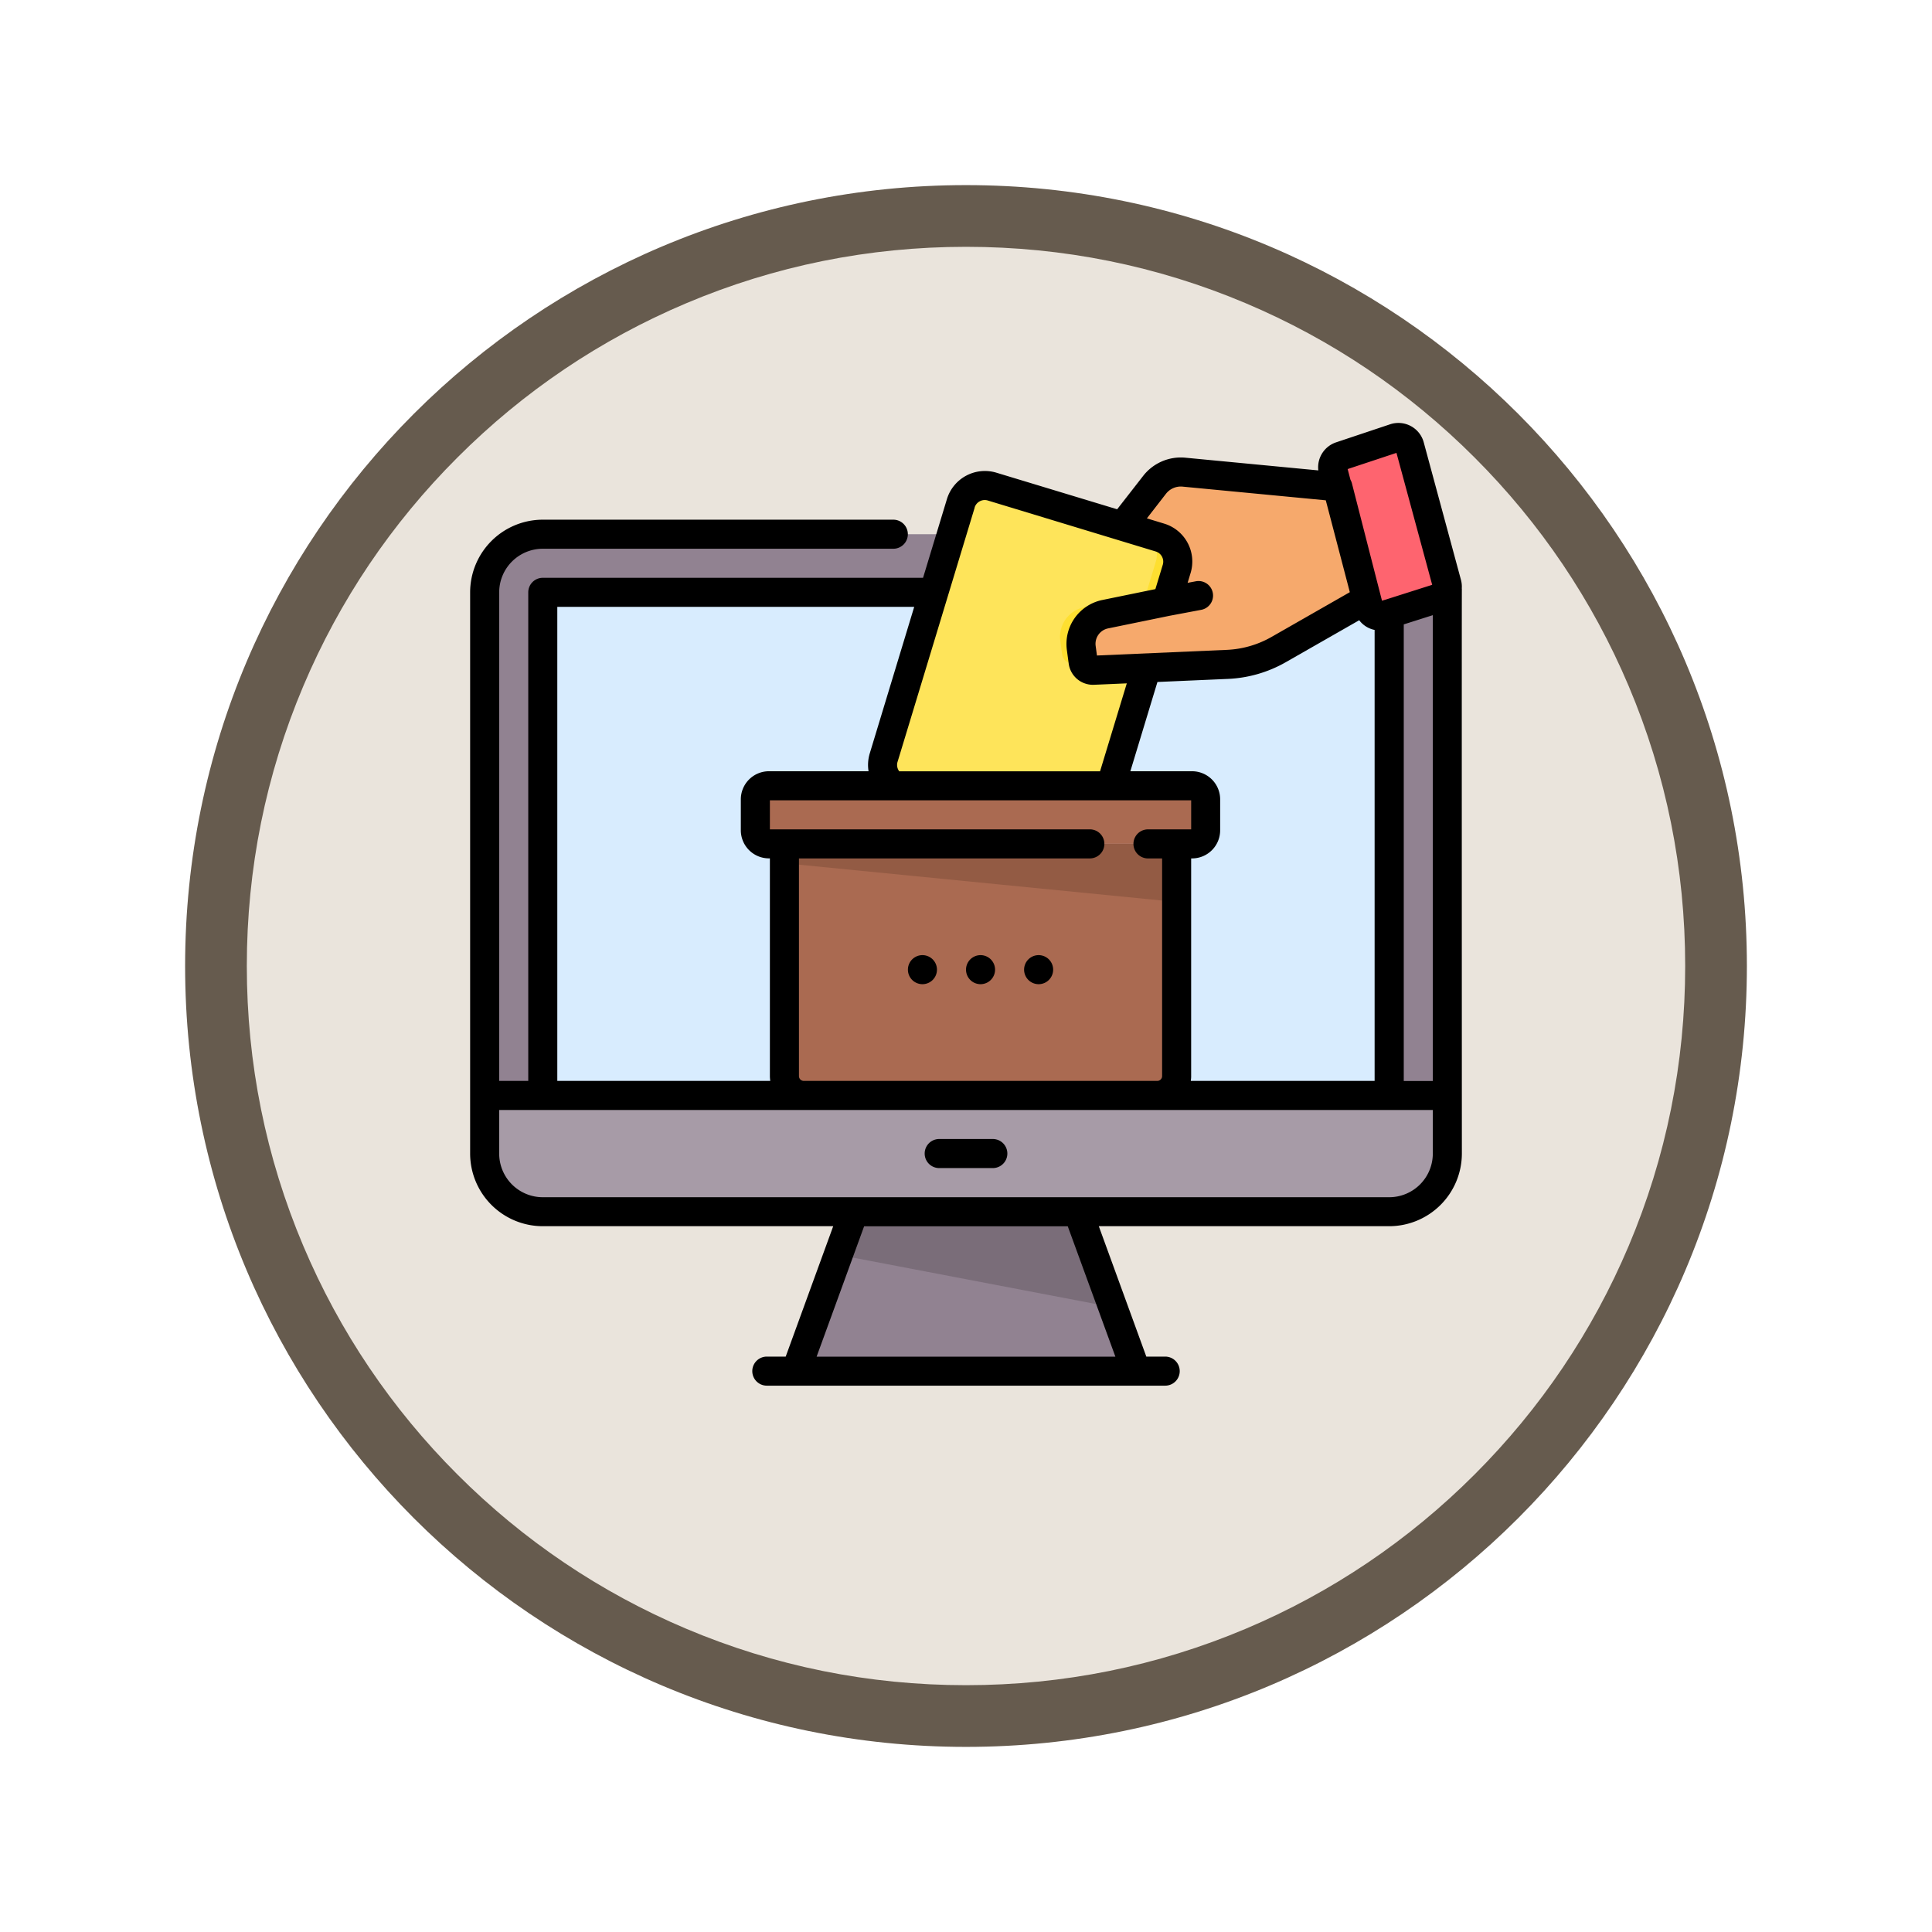 <svg xmlns="http://www.w3.org/2000/svg" xmlns:xlink="http://www.w3.org/1999/xlink" width="93.934" height="93.934" viewBox="0 0 93.934 93.934">
  <defs>
    <filter id="Trazado_982547" x="0" y="0" width="93.934" height="93.934" filterUnits="userSpaceOnUse">
      <feOffset dy="3" input="SourceAlpha"/>
      <feGaussianBlur stdDeviation="3" result="blur"/>
      <feFlood flood-opacity="0.161"/>
      <feComposite operator="in" in2="blur"/>
      <feComposite in="SourceGraphic"/>
    </filter>
  </defs>
  <g id="Grupo_1215568" data-name="Grupo 1215568" transform="translate(-611.295 -3722)">
    <g id="Grupo_1214640" data-name="Grupo 1214640" transform="translate(0 -1406)">
      <g id="Grupo_1214433" data-name="Grupo 1214433" transform="translate(-0.771 -2738.674)">
        <g id="Grupo_1183190" data-name="Grupo 1183190" transform="translate(1 1016.674)">
          <g id="Grupo_1179611" data-name="Grupo 1179611" transform="translate(428 4723.467)">
            <g id="Grupo_1175227" data-name="Grupo 1175227" transform="translate(-5.967 140.533)">
              <g id="Grupo_1167337" data-name="Grupo 1167337" transform="translate(198.033 1992)">
                <g id="Grupo_1166720" data-name="Grupo 1166720">
                  <g id="Grupo_1164305" data-name="Grupo 1164305">
                    <g id="Grupo_1163948" data-name="Grupo 1163948">
                      <g id="Grupo_1158168" data-name="Grupo 1158168">
                        <g id="Grupo_1152576" data-name="Grupo 1152576">
                          <g id="Grupo_1148633" data-name="Grupo 1148633">
                            <g id="Grupo_1148525" data-name="Grupo 1148525">
                              <g transform="matrix(1, 0, 0, 1, -9, -6)" filter="url(#Trazado_982547)">
                                <g id="Trazado_982547-2" data-name="Trazado 982547" transform="translate(9 6)" fill="#eae4dc">
                                  <path d="M 37.967 74.434 C 33.043 74.434 28.268 73.47 23.773 71.568 C 19.43 69.732 15.53 67.102 12.181 63.753 C 8.831 60.403 6.202 56.503 4.365 52.161 C 2.464 47.666 1.5 42.89 1.5 37.967 C 1.5 33.043 2.464 28.268 4.365 23.773 C 6.202 19.43 8.831 15.53 12.181 12.181 C 15.53 8.831 19.43 6.202 23.773 4.365 C 28.268 2.464 33.043 1.5 37.967 1.5 C 42.89 1.5 47.666 2.464 52.161 4.365 C 56.503 6.202 60.403 8.831 63.753 12.181 C 67.102 15.53 69.732 19.43 71.568 23.773 C 73.47 28.268 74.434 33.043 74.434 37.967 C 74.434 42.89 73.47 47.666 71.568 52.161 C 69.732 56.503 67.102 60.403 63.753 63.753 C 60.403 67.102 56.503 69.732 52.161 71.568 C 47.666 73.47 42.89 74.434 37.967 74.434 Z" stroke="none"/>
                                  <path d="M 37.967 3 C 33.245 3 28.666 3.924 24.357 5.747 C 20.194 7.508 16.454 10.029 13.242 13.242 C 10.029 16.454 7.508 20.194 5.747 24.357 C 3.924 28.666 3 33.245 3 37.967 C 3 42.689 3.924 47.268 5.747 51.577 C 7.508 55.74 10.029 59.48 13.242 62.692 C 16.454 65.904 20.194 68.426 24.357 70.187 C 28.666 72.009 33.245 72.934 37.967 72.934 C 42.689 72.934 47.268 72.009 51.577 70.187 C 55.74 68.426 59.48 65.904 62.692 62.692 C 65.904 59.48 68.426 55.74 70.187 51.577 C 72.009 47.268 72.934 42.689 72.934 37.967 C 72.934 33.245 72.009 28.666 70.187 24.357 C 68.426 20.194 65.904 16.454 62.692 13.242 C 59.48 10.029 55.74 7.508 51.577 5.747 C 47.268 3.924 42.689 3 37.967 3 M 37.967 0 C 58.935 0 75.934 16.998 75.934 37.967 C 75.934 58.935 58.935 75.934 37.967 75.934 C 16.998 75.934 0 58.935 0 37.967 C 0 16.998 16.998 0 37.967 0 Z" stroke="none" fill="#665b4e"/>
                                </g>
                              </g>
                            </g>
                          </g>
                        </g>
                      </g>
                    </g>
                  </g>
                </g>
              </g>
            </g>
          </g>
        </g>
      </g>
    </g>
    <g id="votacion-en-linea" transform="translate(634.153 3735.061)">
      <g id="Grupo_1215567" data-name="Grupo 1215567" transform="translate(0.706 8.209)">
        <g id="Grupo_1215563" data-name="Grupo 1215563" transform="translate(0 4.703)">
          <path id="Trazado_1159710" data-name="Trazado 1159710" d="M51.48,97.872H10.325A2.825,2.825,0,0,1,7.5,95.047V67.76a2.825,2.825,0,0,1,2.825-2.825H51.48a2.825,2.825,0,0,1,2.825,2.825V95.047A2.825,2.825,0,0,1,51.48,97.872Z" transform="translate(-7.5 -64.935)" fill="#918291"/>
          <path id="Trazado_1159711" data-name="Trazado 1159711" d="M37.5,119.4V95.5a.565.565,0,0,1,.565-.565h40.59V119.4Z" transform="translate(-34.675 -92.11)" fill="#d8ecfe"/>
          <path id="Trazado_1159712" data-name="Trazado 1159712" d="M10.325,360.331H51.48a2.825,2.825,0,0,0,2.825-2.825V354.68H7.5v2.825A2.825,2.825,0,0,0,10.325,360.331Z" transform="translate(-7.5 -327.393)" fill="#a79ba7"/>
          <path id="Trazado_1159713" data-name="Trazado 1159713" d="M184.708,422.432H168.164l2.825-7.752h10.893Z" transform="translate(-153.033 -381.743)" fill="#918291"/>
          <path id="Trazado_1159714" data-name="Trazado 1159714" d="M203.393,419.329l-13.353-2.55.765-2.1H201.7Z" transform="translate(-172.849 -381.743)" fill="#7a6d79"/>
        </g>
        <g id="Grupo_1215566" data-name="Grupo 1215566" transform="translate(13.161 0)">
          <g id="Grupo_1215565" data-name="Grupo 1215565" transform="translate(6.185)">
            <g id="Grupo_1215564" data-name="Grupo 1215564">
              <path id="Trazado_1159715" data-name="Trazado 1159715" d="M227.229,43.831l-1.343,4.426-2.409,7.937a1.219,1.219,0,0,1-1.52.813l-8.165-2.478a1.218,1.218,0,0,1-.812-1.52l3.751-12.364a1.22,1.22,0,0,1,1.521-.813l8.165,2.478A1.219,1.219,0,0,1,227.229,43.831Z" transform="translate(-212.927 -37.445)" fill="#fee45a"/>
              <path id="Trazado_1159716" data-name="Trazado 1159716" d="M310.2,65.932l-1.343,4.426-3.725.162a.487.487,0,0,1-.5-.422l-.09-.665A1.47,1.47,0,0,1,305.7,67.8l3-.615.484-1.592a1.22,1.22,0,0,0-.558-1.411l.766.233A1.219,1.219,0,0,1,310.2,65.932Z" transform="translate(-295.901 -59.546)" fill="#fedf30"/>
              <path id="Trazado_1159717" data-name="Trazado 1159717" d="M317.379,35.451l1.551-2a1.625,1.625,0,0,1,1.44-.623l7.477.715,1.4,5.468-4.281,2.447a5.477,5.477,0,0,1-2.479.717l-6.52.284a.488.488,0,0,1-.5-.422l-.09-.665a1.47,1.47,0,0,1,1.161-1.636l3-.615.483-1.593A1.219,1.219,0,0,0,319.2,36Z" transform="translate(-305.712 -31.14)" fill="#f6a96c"/>
              <path id="Trazado_1159718" data-name="Trazado 1159718" d="M450.8,22.1l-1.809-6.683a.569.569,0,0,0-.729-.391l-2.634.878a.569.569,0,0,0-.37.684L447,23.252a.569.569,0,0,0,.723.4l2.7-.859A.569.569,0,0,0,450.8,22.1Z" transform="translate(-423.363 -14.997)" fill="#fe646f"/>
            </g>
          </g>
          <path id="Trazado_1159719" data-name="Trazado 1159719" d="M168.487,197.633H147.909a.659.659,0,0,1-.659-.659v-1.507a.659.659,0,0,1,.659-.659h20.577a.659.659,0,0,1,.659.659v1.507A.659.659,0,0,1,168.487,197.633Z" transform="translate(-147.25 -177.874)" fill="#aa6a51"/>
          <path id="Trazado_1159720" data-name="Trazado 1159720" d="M180.379,237.039H163.192a.942.942,0,0,1-.942-.942V224.808h19.071V236.1A.942.942,0,0,1,180.379,237.039Z" transform="translate(-160.837 -205.049)" fill="#aa6a51"/>
          <path id="Trazado_1159721" data-name="Trazado 1159721" d="M162.25,224.808v.942l19.071,1.883v-2.825Z" transform="translate(-160.837 -205.049)" fill="#935b44"/>
        </g>
      </g>
      <path id="Trazado_1159722" data-name="Trazado 1159722" d="M22.806,43.731h2.607a.706.706,0,0,0,0-1.413H22.806a.706.706,0,0,0,0,1.413Zm2.01-10.353a.706.706,0,1,0,.706.706A.706.706,0,0,0,24.815,33.378Zm-2.825,0a.706.706,0,1,0,.706.706A.706.706,0,0,0,21.99,33.378ZM48.213,15.558a1.275,1.275,0,0,0-.04-.43L46.364,8.445a1.275,1.275,0,0,0-1.634-.877L42.1,8.447a1.278,1.278,0,0,0-.861,1.363l-6.458-.617a2.32,2.32,0,0,0-2.065.893L31.458,11.7,25.582,9.92a1.93,1.93,0,0,0-2.4,1.284l-1.161,3.828H3.532a.706.706,0,0,0-.706.706V39.493H1.413V15.738a2.121,2.121,0,0,1,2.119-2.119H20.575a.706.706,0,1,0,0-1.413H3.532A3.536,3.536,0,0,0,0,15.738V43.025a3.536,3.536,0,0,0,3.532,3.532H17.653l-2.31,6.34h-.918a.706.706,0,1,0,0,1.413H33.794a.706.706,0,1,0,0-1.413h-.918l-2.31-6.34H44.686a3.536,3.536,0,0,0,3.532-3.532c0-.058-.009-27.412,0-27.466Zm-3.175-6.6,1.737,6.415-2.3.731-.007,0-.133.042L44.066,15.1l-1.195-4.666a.708.708,0,0,0-.07-.17l-.136-.519ZM32.956,28.675h.688V39.258a.236.236,0,0,1-.235.235H16.222a.236.236,0,0,1-.235-.235V28.675H30.13a.706.706,0,1,0,0-1.413H14.574V25.85H35.057v1.413h-2.1a.706.706,0,0,0,0,1.413Zm2.1,10.583V28.675H35.1a1.367,1.367,0,0,0,1.366-1.366V25.8A1.367,1.367,0,0,0,35.1,24.437h-3l1.317-4.34,3.435-.15a6.209,6.209,0,0,0,2.8-.809l3.575-2.043a1.243,1.243,0,0,0,.749.471V39.493H35.038A1.643,1.643,0,0,0,35.057,39.258ZM33.828,10.951a.916.916,0,0,1,.814-.352l6.96.665,1.094,4.18.074.287-3.814,2.18a4.791,4.791,0,0,1-2.159.624l-6.321.275-.063-.467a.765.765,0,0,1,.6-.85l2.992-.614,1.54-.29a.706.706,0,0,0-.261-1.388l-.4.075.145-.478a1.925,1.925,0,0,0-1.283-2.4l-.842-.256Zm-9.3.664a.515.515,0,0,1,.64-.342L31.514,13.2h0l1.822.553a.517.517,0,0,1,.342.639l-.361,1.19-2.586.53a2.182,2.182,0,0,0-1.719,2.423l.09.665a1.188,1.188,0,0,0,1.182,1.034c.063,0,1.58-.068,1.643-.07l-1.3,4.275H20.863a.51.51,0,0,1-.082-.459c.006-.005,3.751-12.364,3.751-12.364ZM4.238,16.444H21.591L19.43,23.568a1.934,1.934,0,0,0-.059.869H14.527A1.367,1.367,0,0,0,13.161,25.8v1.507a1.367,1.367,0,0,0,1.366,1.366h.047V39.258a1.645,1.645,0,0,0,.019.235H4.238ZM31.372,52.9H16.846l2.31-6.34h9.9Zm15.433-9.871a2.121,2.121,0,0,1-2.119,2.119H3.532a2.121,2.121,0,0,1-2.119-2.119V40.906H46.805Zm0-3.532H45.393v-22.2l1.413-.449ZM27.64,33.378a.706.706,0,1,0,.706.706A.706.706,0,0,0,27.64,33.378Z" transform="translate(0 0)"/>
    </g>
  </g>
</svg>
